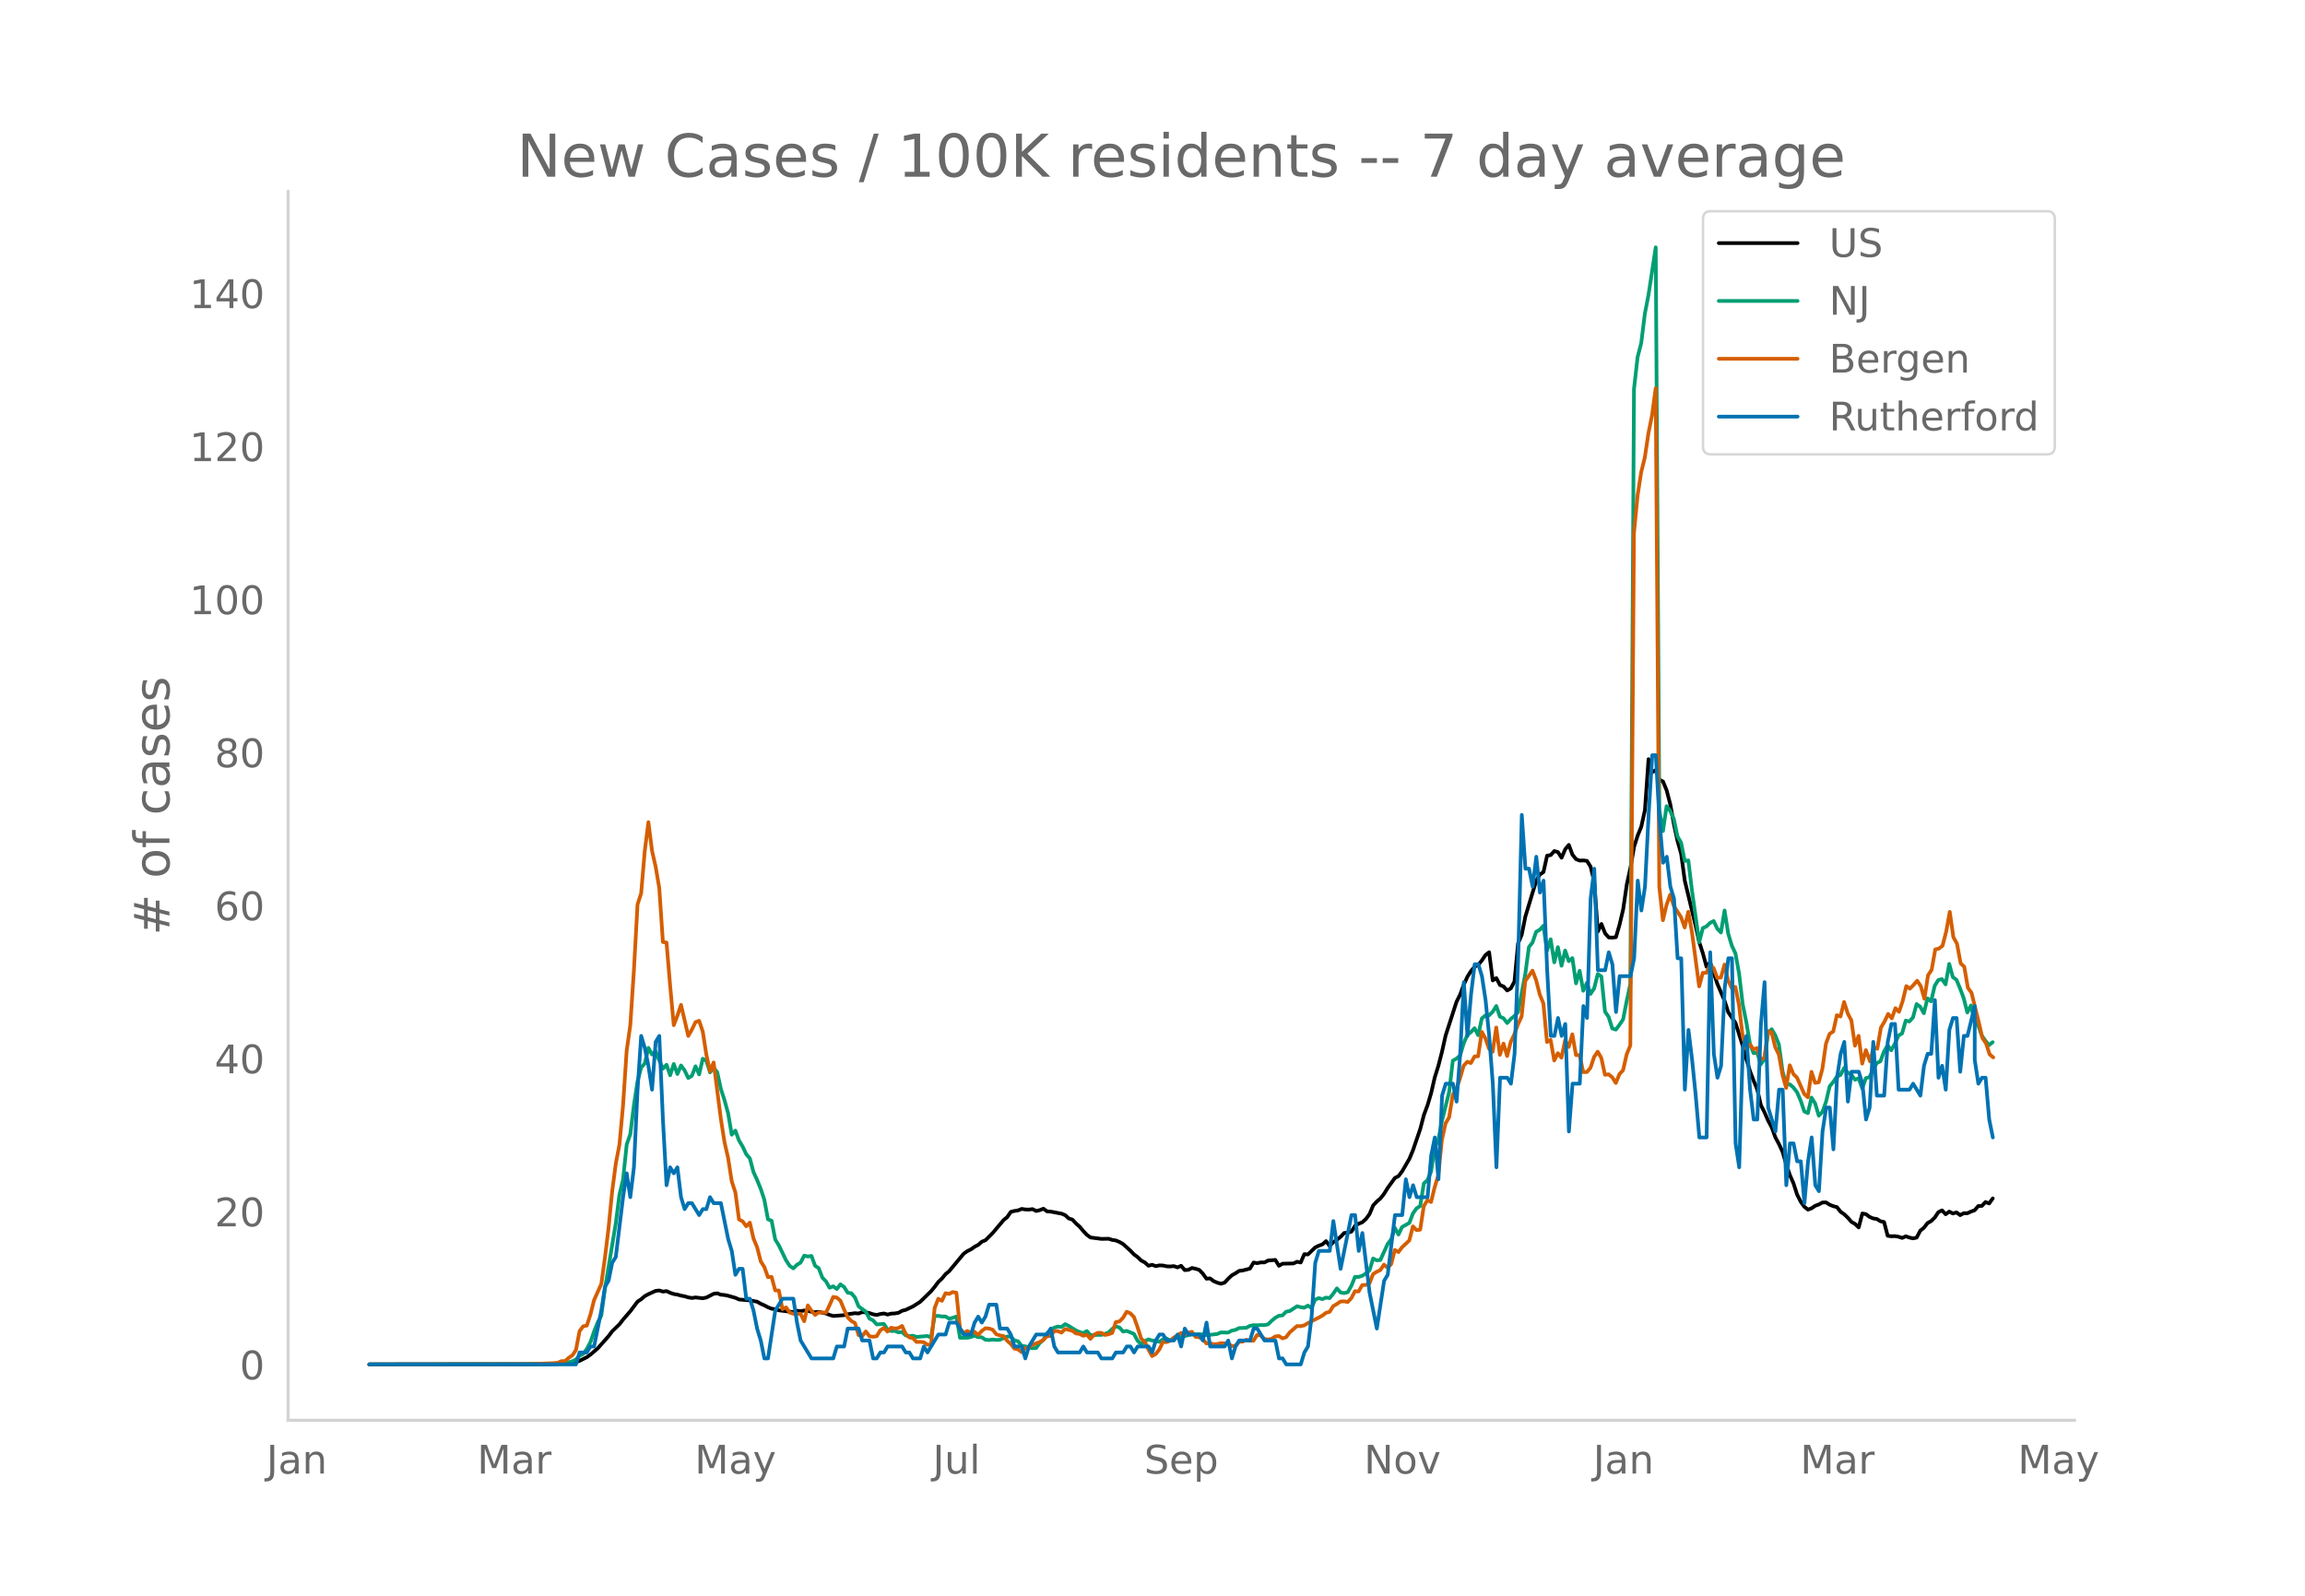 <svg height="864" viewBox="0 0 936 648" width="1248" xmlns="http://www.w3.org/2000/svg" xmlns:xlink="http://www.w3.org/1999/xlink"><defs><style>*{stroke-linecap:butt;stroke-linejoin:round}</style></defs><g id="figure_1"><path d="M0 648h936V0H0z" style="fill:#fff" id="patch_1"/><g id="axes_1"><path d="M117 576.72h725.4V77.76H117z" style="fill:none" id="patch_2"/><path clip-path="url(#p94841c9054)" d="m149.973 554.04 70.656-.087 7.36-.247 4.416-.327 1.472-.297 1.472-.493 2.944-1.474 1.472-1.061 2.944-2.51 4.416-4.985 1.472-1.968 2.944-2.841 1.471-1.904 2.944-3.383 2.944-3.925 1.472-.96 1.472-1.277 1.472-.789 2.944-1.335 1.472-.156 1.472.457 1.472-.207 1.472.696 1.472.493 1.472.242 1.472.417 1.472.266 1.472.45 1.472.244 1.472-.22 2.944.322 1.472-.293 2.944-1.52 1.472-.19 1.472.568 1.472.117 1.472.308 2.944.837 1.472.667 2.944.248 1.472.127 2.944.531 1.472.855 1.472.623 1.472.788 1.472.587 1.472.19 1.472.455 5.888.736 1.472-.57 1.472.18 1.472-.26 1.472.166 1.472.33 1.472.187 1.472-.137 2.944.65 1.472.585 1.472.436 4.416-.336 1.472-.378 2.944-.424 1.472.12 1.472-.562 1.472.12 1.472.272 1.472.5 1.472.268 1.472-.388 1.472-.214 1.472.435 1.472-.381 1.472-.07 1.472-.258 1.472-.822 1.472-.38 2.944-1.38 2.944-1.884 4.416-4.31 1.472-1.773 1.472-1.987 1.472-1.39 1.472-1.775 1.472-1.221 5.888-7.077 1.472-1.043 1.472-.71 1.472-1.059 1.472-.77 1.472-1.282 1.472-.586 2.944-2.946 4.416-5.249 1.472-1.202 1.472-2.136 1.472-.365 1.472-.234 1.472-.605 1.472.228 1.472.043 1.472-.188 1.472.768 1.472-.352 1.472-.585 1.472 1.09 1.472.095 4.416.836 1.472.6 1.472 1.345 1.472.463 1.472 1.582 1.472 1.294 1.472 1.766 1.472 1.547 1.472 1.072 4.416.57 2.944-.049 1.472.467 1.472.227 1.472.608 1.472.858 2.944 2.675 1.472 1.523 1.472 1.087 1.472 1.413 1.472.773 1.472 1.326 1.472-.39 1.472.548 1.472-.312 1.472.057 1.472.333 1.472.056 1.472-.148 1.472.53 1.472-.658 1.472 1.741 1.472-.106 1.472-.75 1.472.32 1.472.464 1.472 1.53 1.472 2.044 1.472-.12 1.472 1.127 1.472.613 1.472.426 1.472-.452 1.472-1.585 1.472-1.39 1.472-.803 1.472-.98 1.472-.179 2.944-.773 1.472-2.443 1.472.247 1.472-.31 1.472.015 1.472-.77 2.944-.247 1.472 2.38 1.472-.854 4.416-.097 1.472-.688 1.472.303 1.472-3.389 1.472.113 2.944-2.83 1.472-.727 1.472-.524 1.472-1.314 1.472 1.947 1.472-1.56 1.472-.925 1.472-1.213 1.472-1.555 1.472-.15 1.472-.42 1.472-2.356 1.472-.839 1.472-.593 1.472-1.322 1.472-2.006 1.472-3.492 1.472-1.6 1.472-1.244 1.472-1.865 1.472-2.387 2.944-4.07 1.472-.762 1.472-1.959 2.944-5.06 1.472-3.542 2.944-8.606 1.472-5.643 1.472-3.952 1.472-4.926 1.472-6.402 1.472-4.708 1.472-5.721 1.472-6.583 4.416-13.66 1.472-2.96 1.472-3.976 1.472-3.229 1.472-2.35 1.472-1.747 1.472-.764 1.472-1.782 1.472-2.2 1.472-1.134 1.472 11.445 1.472-.948 1.472 2.813 1.472.604 1.472 1.609 1.472-.86 1.472-2.778 1.472-15.535 1.472-3.45 1.472-7.374 4.416-14.58 1.472-2.506 1.472-1.009 1.472-6.651 1.472-.238 1.472-1.639 1.472.429 1.472 2.287 1.472-3.423 1.472-1.786 1.472 3.969 1.472 1.827 1.472.579 1.472-.066 1.472.177 1.472 2.333 1.472 6.07 1.472 20.321 1.472-3.102 1.472 3.767 1.472 1.697 1.472.077 1.472-.167 1.472-5.07 1.472-6.26 1.472-10.08 1.472-6.745 1.472-8.507 1.472-4.59 1.472-3.648 1.472-6.663 1.472-20.748 1.472 5.314 1.472-.858 1.472 3.914 1.472.719 1.472 3.605 1.472 5.639 1.472 8.08 1.472 6.823 1.472 5.242 1.472 10.875 4.416 18.318 1.472 6.65 1.472 4.56 1.472 5.417 1.472-1.773 2.944 8.764 2.944 6.894 1.472 4.604 2.944 4.31 2.943 9.373 1.472 5.331 1.472 4.883 1.472 3.906 1.472 3.541 1.472 6.363 1.472 2.9 1.472 3.399 1.472 2.728 1.472 4.06 1.472 2.735 1.472 3.175 1.472 5.064 1.472 4.34 1.472 3.345 1.472 4.57 1.472 2.91 1.472 2.035 1.472 1.17 1.472-.554 1.472-1 1.472-.535 1.472-.802 1.472-.033 1.472.953 1.472.578 1.472.377 1.472 1.894 1.472 1.003 1.472 1.412 1.472 1.695 1.472.824 1.472 1.432 1.472-5.659 1.472.26 1.472 1.112 1.472.631 1.472.211 1.472.93 1.472.312 1.472 5.596 1.472.192 1.472-.06 1.472.248 1.472.485 1.472-.664 1.472.513 1.472.336 1.472-.319 1.472-2.826 1.472-1.167 1.472-1.915 1.472-.81 1.472-1.443 1.472-2.182 1.472-.712 1.472 1.565 1.472-1.065 1.472.758 1.472-.434 1.472 1.111 1.472-.788 1.472.004 1.472-.667 1.472-.535 1.472-1.706 1.472-.07 1.472-1.565 1.472.585 1.472-2.067h0" style="fill:none;stroke:#000;stroke-linecap:round;stroke-width:1.5" id="line2d_1"/><path clip-path="url(#p94841c9054)" d="m149.973 554.04 73.6-.11 2.944-.12 2.944-.23 2.944-.804 1.472-.755 1.472-1.51 1.472-.699 1.472-2.074 1.472-2.773 1.472-4.258 1.472-3.694 1.472-2.838 1.472-10.825 4.416-26.642 1.472-11.594 1.471-6.142 1.472-14.153 1.472-4.303 1.472-11.774 1.472-9.645 1.472-5.592 1.472-1.674 1.472-6.327 1.472 2.688 1.472-1.274 1.472 3.718 1.472 3.329 1.472-1.59 1.472 4.253 1.472-4.567 1.472 4.072 1.472-3.483 1.472 2.054 1.472 3.049 1.472-.91 1.472-3.853 1.472 3.293 1.472-6.356 1.472.814 1.472 4.713 1.472-1.87 1.472 1.83 1.472 6.771 1.472 4.563 1.472 5.348 1.472 8.675 1.472-1.654 1.472 3.998 1.472 2.439 1.472 3.123 1.472 1.72 1.472 5.552 1.472 3.213 1.472 3.593 1.472 4.478 1.472 7.896 1.472.56 1.472 7.626 1.472 2.399 2.944 6.092 1.472 2.234 1.472 1.01 1.472-1.46 1.472-.88 1.472-2.843 1.472.355 1.472-.23 1.472 3.993 1.472.974 1.472 3.833 1.472 1.51 1.472 2.608 1.472-.57 1.472 1.09 1.472-1.894 1.472 1.065 1.472 2.323 1.472.225 1.472 1.704 1.472 3.624 2.944 2.149 1.472 2.828 1.472.7 1.472 1.64 2.944-.176 1.472 2.289 1.472.58 1.472-.025 1.472.554 1.472-.12 1.472 1.365 1.472.33 1.472-.205 1.472.515 4.416-.395 1.472.594 1.472-8.765 1.472.005 1.472.245 1.472-.005 1.472.914 1.472-.38 1.472-.514 1.472 8.635h2.944l1.472-.3 1.472-.594 1.472.64 1.472.044 1.472.995 1.472.14 1.472-.2 1.472.15 1.472-.075 2.944-1.32 1.472.04 1.472 1.54 1.472.34 1.472 1.849 1.472.22 1.472.5 1.472.274 1.472-.095 1.472-2.039 1.472-1.25 1.472-2.678 1.472-1.344 1.472-.95 1.472-.454 1.472.19 1.472-1.16 1.472.72 2.944 1.844 1.472.635 1.472.454 1.472-.85 1.472 1.65 1.472.005 1.472-.115 1.472.03 1.472-.44 1.472-.57 1.472-1.409 1.472-1.05 1.472.45 1.472 1.655 1.472-.27 2.944 1.214 1.472 2.779 1.472 1.4 1.472-1.255 1.472-.675 1.472.435 1.472.145 1.472.415 1.472-1.035 1.472-.34 1.472.9 2.944-1.335 1.472-.14 4.416-1.169 1.472.12 1.472-.1 1.472.085 1.472.265 1.472-.105 2.944-.355 1.472-.62 2.944.06 1.472-.794 1.472-.305 1.472-.725 2.944-.125 1.472-.78 1.472-.29 1.472.05 1.472-.09 1.472.026 1.472-.305 1.472-1.444 1.472-1.225 1.472-.834 1.472-.15 1.472-1.5 1.472-.25 2.944-1.943 1.472.36 1.472.24 1.472-.865 1.472.994 1.472-3.418 1.472-.625 1.472.415 1.472-.625 1.472.21 1.472-1.794 1.472-2.149 1.472 1.634 1.472.275 1.472-.35 1.472-2.618 1.472-3.613h1.472l1.472-.455 1.472-.955 1.472-1.174 1.472-4.873 1.472.73 1.472-.12 2.944-6.492 1.472-1.939 1.472-4.652 1.472 2.728 1.472-3.068 2.944-1.645 1.472-3.863 1.472-2.059 1.472-.924 1.472-9.19 1.472-1.35 1.472-3.448 1.472-9.76 1.472-3.109 1.472-7.646 2.944-11.93 1.472-12.618 1.472-.804 1.472-1.245 1.472-4.942 1.472-3.449 1.472-1.144 1.472-1.58 1.472 2.85 1.472-6.807 1.472-1.245 1.472-.025 1.472-1.454 1.472-2.344 1.472 4.333 1.472.645 1.472 1.954 1.472-1.654 1.472-1.22 1.472-1.599 2.944-15.442 1.472-10.95 1.472-1.864 1.472-4.348 1.472-.8 1.472-1.634 1.472 10.06 1.472-4.577 1.472 9.375 1.472-6.172 1.472 7.546 1.472-6.187 1.472 4.323 1.472-1.23 1.472 10.24 1.472-5.102 1.472 8.131 1.472-3.183 1.472 4.458 1.472-2.244 1.472-5.817 1.472.96 1.472 14.267 1.472 2.134 1.472 4.728 1.472.454 1.472-1.959 1.472-2.204 1.472-7.556 1.472-6.746 1.472-241.62 1.472-13.03 1.472-5.666 1.472-11.91 1.472-7.596 2.944-19.37 1.472 228.662 1.472 8.385 1.472-10.125 1.472 1.934 1.472 3.279 1.472 7.056 1.472 2.55 1.472 7.415 1.472-.204 1.472 12.188 2.944 21.035 1.472-5.742 1.472-.68 1.472-1.45 1.472-.744 1.472 3.144 1.472 1.509 1.472-8.926 1.472 9.366 1.472 4.917 1.472 3.139 1.471 8.126 1.472 12.489 1.472 7.28 1.472 8.787 1.472 3.818 1.472-.22 1.472 4.767 1.472-2.134 1.472-10.29 1.472-1.833 1.472 2.478 1.472 3.763 1.472 10.815 1.472 5.577 1.472-.28 1.472 1.305 1.472 1.899 1.472 3.428 1.472 4.393 1.472.685 1.472-6.292 1.472 2.374 1.472 4.952 1.472-1.494 1.472-4.113 1.472-6.282 1.472-1.794 1.472-2.189 1.472-.655 1.472-2.863 1.472 1.909 1.472.854 1.472 2.064 1.472-.65 1.472 4.174 1.472-4.183 1.472-.42 1.472-3.104 1.472-2.588 1.472-.725 1.472-3.948 1.472-2.574 1.472 2.044 1.472-2.683 1.472-3.289 1.472-.88 1.472-5.207 1.472.36 1.472-1.644 1.472-5.427 1.472 1.079 1.472 2.639 1.472-6.032 1.472 1.214 1.472-6.332 1.472-2.349 1.472-.35 1.472 2.14 1.472-8.316 1.472 5.347 1.472 1.104 1.472 3.519 1.472 3.948 1.472 5.802 1.472-2.864 1.472 6.377 1.472 1.68 1.472 4.227 1.472 2.07 1.472 1.773 1.472-1.21h0" style="fill:none;stroke:#009e73;stroke-linecap:round;stroke-width:1.5" id="line2d_2"/><path clip-path="url(#p94841c9054)" d="m149.973 554.04 64.768-.095 10.304-.429 1.472-.143 1.472-.666h1.472l1.472-1.334 1.472-1 1.472-2.142 1.472-7.714 1.472-1.952 1.472-.286 1.472-4.476 1.472-5.857 2.944-6.57 1.472-10.62 1.472-12.094 1.472-14.904 1.472-11.237 1.472-7.666 1.471-15.952 1.472-22.237 1.472-10.38 1.472-22.284 1.472-26.713 1.472-4.571 1.472-17.237 1.472-11.619 1.472 11.619 1.472 6.476 1.472 8.666 1.472 21.903 1.472.238 1.472 17.475 1.472 16.047 1.472-3.857 1.472-4.38 2.944 12.618 1.472-2.571 1.472-3.048 1.472-.524 1.472 4.381 1.472 9.428 1.472 6.666 1.472-3.57 2.944 22.95 1.472 9.428 1.472 6.428 1.472 9.476 1.472 4.476 1.472 11 1.472.761 1.472 2 1.472-1.476 1.472 6.428 1.472 3.571 1.472 5.714 1.472 2.333 1.472 4.095 1.472-.095 1.472 5.476 1.472.048 1.472 7.57 1.472-.714 1.472 2.096 1.472.476 2.944.047 1.472 3 1.472-6.428 1.472 2.143 1.472 1.714 1.472-1 2.944.095 1.472-3.047 1.472-3.333 1.472.238 1.472 1.285 1.472 3.572 1.472 3.19 1.472 1.476 1.472.81 1.472 4.904 1.472.476 1.472-1.952 1.472 1.952 1.472.19 1.472-.19 1.472-2.428 1.472-.953 1.472 1.476 1.472-1.57 1.472.332 1.472-.19 1.472-.857 1.472 3.19 1.472 1.476 1.472.286 1.472 1.571 1.472-.047 1.472.143 1.472 1 1.472-.048 1.472-14.856 1.472-3.762 1.472.857 1.472-3.095 1.472.286 1.472-.762 1.472.285 1.472 14.571 1.472 1.857 1.472-.905 1.472.762 1.472-.428 1.472 1.285 1.472-1.619 1.472-1.095 1.472.095 1.472.477 1.472 1.857 1.472.476 1.472.238 1.472 1.905 1.472 1.285 1.472 1.905 1.472.333 1.472 1.095 1.472-1.619 1.472-.095 1.472-1.238 2.944-1.143 1.472-.81 1.472-1.57h1.472l1.472-2.048h1.472l1.472.619 1.472-1.476 2.944.714 1.472 1.095 1.472.19 1.472.763 1.472-.429 1.472 1.667 1.472-1.667 1.472-.762h1.472l1.472.857 1.472-.285 1.472-.524 1.472-4.428 1.472-.239 1.472-1.523 1.472-2.429 1.472.62 1.472 1.523 1.472 4.143 1.472 4.618 1.472 1.334 1.472 3.095 1.472 2.666 1.472-.81 1.472-1.856 1.472-3.048 1.472.048 1.472-.571 1.472-1.286 1.472-.81 1.472-1.047 1.472.619 1.472-.714 1.472-.381 1.472 2.047 1.472.19 1.472.715 1.472 1.762 1.472-.143 1.472.524 1.472-.143 1.472-.334 1.472.096 1.472-.048 1.472 1.143 1.472-.095 1.472-1.667 1.472-.048 1.472-.761 1.472.38h1.472l1.472-2.38 1.472.285 1.472 1.381 1.472.238 1.472-.285 1.472-.953 1.472-.19 1.472.952 1.472-.476 1.472-1.952 2.944-2.572 1.472.048 1.472-.333 1.472-.905 4.416-2.238 1.472-.81 1.472-1.142 1.472-.381 1.472-2.333 1.472-.857 1.472-1 1.472-.096 1.472.286 1.472-1.571 1.472-2.81 1.472.096 1.472-2.572 1.472-.095 1.472-.619 1.472-3.762 1.472-.952 1.472-.666 1.472-2.238 1.472 1.285 1.472-1.476 1.472-5.761 1.472.857 1.472-1.953 2.944-2.761 1.472-5.714 1.472 1.523 1.472-.19 1.472-9.571 1.472-2.38 1.472.713 1.472-6 1.472-4.856 1.472-14.428 1.472-6.618 1.472-2.524 1.472-9.142 1.472-2.381 1.472-4.286 1.472-5.095 1.472-1.619 1.472.524 1.472-2.666 1.472-.096 1.472-9.904 1.472 2.62 1.472 4.237 1.472 1.238 1.472-9.857 1.472 11.095 1.472-4.571 1.472 5.047 1.472-5.714 1.472-3.142 1.472-4 1.472-3.19 1.472-14.38 2.944-4.238 1.472 3.856 1.472 5.81 1.472 3.619 1.472 15.665 1.472-.81 1.472 8.334 1.472-2.953 1.472 1.81 1.472-7.047 1.472 2.714 1.472-5.143 1.472 8.428h1.472l1.472 6.905h1.472l1.472-1.715 1.472-4.428 1.472-2.143 1.472 2.572 1.472 6.809 1.472-.19 1.472 1.19 1.472 2.333 1.472-3.619 1.472-1.571 1.472-6.476 1.472-3.571 1.472-207.988 1.472-15.285 1.472-9.523 1.472-5.952 1.472-9.857 1.472-7.333 1.472-10.951 1.472 202.56 1.472 13.475 1.472-6.238 1.472-4.143 1.472 4.571 2.944 4.572 1.472 4.19 1.472-6.38 1.472 8.19 2.944 22.093 1.472-5.476 1.472-.047 1.472-3.095 1.472 1.238 1.472 3.952 1.472-.143 1.472-5.285 1.472 6.523 1.472 3.047 1.472-.476 1.471 7.38 1.472 12.762 1.472 4.952 1.472-1.762 1.472 2 1.472-.524 1.472 4.667 1.472-.667 1.472-10.952 1.472.62 1.472 5.999 1.472 3 1.472 8.237 1.472 5.286 1.472-9.19 1.472 3.571 1.472 1.429 2.944 6.666 1.472 1.333 1.472-10.333 1.472 4.476 1.472-.238 1.472-5.428 1.472-10.285 1.472-3.952 1.472-.953 1.472-6.618 1.472.524 1.472-5.905 1.472 4.667 1.472 2.809 1.472 10.285 1.472-4 1.472 11.285 1.472-5.476L759.38 431l1.472-5.762 1.472.619 1.472-8.57 1.472-2.477 1.472-3.095 1.472 1.81 1.472-4.143 1.472 1.476 1.472-4.333 1.472-6.095 1.472 1.047 1.472-1.523 1.472-1.714 1.472 2.19 1.472 5.142 1.472-9.523 1.472-2.238 1.472-8.285 1.472-.333 1.472-1.143 1.472-5.666 1.472-8.095 1.472 10.285 1.472 2.666 1.472 7.952 1.472 1.381 1.472 8.524 1.472 2.047 2.944 11.904 1.472 6.428 1.472 2.19 1.472 4.477 1.472 1.238h0" style="fill:none;stroke:#d55e00;stroke-linecap:round;stroke-width:1.5" id="line2d_3"/><path clip-path="url(#p94841c9054)" d="M149.973 554.04h83.904l1.472-4.85h2.944l1.472-2.426h1.472l2.944-14.55 1.472-9.701 1.472-2.425 1.472-7.276 1.472-2.425 2.944-24.252 1.471-9.7 1.472 9.7 1.472-12.126 1.472-31.527 1.472-21.827 1.472 4.85 1.472 7.276 1.472 9.7 1.472-19.4 1.472-2.426 1.472 33.953 1.472 26.677 1.472-7.276 1.472 2.425 1.472-2.425 1.472 12.126 1.472 4.85 1.472-2.425h1.472l2.944 4.85 1.472-2.425h1.472l1.472-4.85 1.472 2.425h2.944l2.944 14.551 1.472 4.85 1.472 9.701 1.472-2.425h1.472l1.472 12.126h1.472l1.472 4.85 1.472 7.276 1.472 4.85 1.472 7.276h1.472l2.944-19.402 2.944-4.85h4.416l1.472 9.7 1.472 7.276 4.416 7.276h8.832l1.472-4.85h2.944l1.472-7.276h4.416l1.472 4.85h2.944l1.472 7.276h1.472l1.472-2.425h1.472l1.472-2.426h5.888l1.472 2.426h1.472l1.472 2.425h2.944l1.472-4.85 1.472 2.425 4.416-7.276h2.944l1.472-4.85h2.944l2.944 4.85h2.944l1.472-4.85 1.472-2.425 1.472 2.425 1.472-2.425 1.472-4.85h2.944l1.472 9.7h2.944l1.472 2.425 1.472 4.85h2.944l1.472 4.85 1.472-4.85 2.944-4.85h4.416l1.472-2.425 1.472 7.275 1.472 2.426h8.832l1.472-2.426 1.472 2.426h4.416l1.472 2.425h4.416l1.472-2.425h2.944l1.472-2.426h1.472l1.472 2.426 1.472-2.426h4.416l1.472 2.426 1.472-4.85 1.472-2.426h1.472l1.472 2.425h2.944l1.472-2.425 1.472 4.85 1.472-7.275 1.472 2.425h4.416l1.472 2.425 1.472-7.275 1.472 9.7h5.888l1.472-2.425 1.472 7.276 1.472-4.85 1.472-2.426h4.416l1.472-4.85h1.472l2.944 4.85h4.416l1.472 7.276h1.472l1.472 2.425h5.888l1.472-4.85 1.472-2.426 1.472-12.125 1.472-21.827 1.472-4.85h4.416l1.472-12.126 2.944 19.401 4.416-21.826h1.472l1.472 14.55 1.472-7.275 2.944 24.252 2.944 14.55 2.944-19.4 1.472-2.426 2.944-24.251h2.944l1.472-14.551 1.472 7.275 1.472-4.85 1.472 4.85h4.416l1.472-16.976 1.472-7.276 1.472 16.977 1.472-33.953 1.472-4.85h2.944l1.472 7.275 1.472-19.401 1.472-29.102 1.472 21.826 1.472-16.976 1.472-12.126h1.472l1.472 4.85 1.472 9.701 1.472 14.551 1.472 19.402 1.472 33.952 1.472-36.377h2.944l1.472 2.425 1.472-12.126 1.472-38.803 1.472-58.204 1.472 21.826h1.472l1.472 7.276 1.472-12.126 1.472 14.551 1.472-4.85 1.472 36.377 1.472 26.677h1.472l1.472-7.275 1.472 7.275 1.472-4.85 1.472 43.653 1.472-19.401h2.944l1.472-31.528 1.472 4.85 1.472-48.503 1.472-12.126 1.472 41.228h2.944l1.472-7.275 1.472 4.85 1.472 19.402 1.472-14.551h4.416l1.472-7.276 1.472-31.527 1.472 12.126 1.472-9.701 1.472-29.102 1.472-24.252h1.472l1.472 26.677 1.472 16.976 1.472-2.425 1.472 12.126 1.472 4.85 1.472 24.252h1.472l1.472 53.354 1.472-24.252 1.472 12.126 1.472 14.551 1.472 16.976h2.944l1.472-75.18 1.472 41.228 1.472 9.7 1.472-4.85 1.472-31.527 1.472-12.126h1.472l1.472 75.18 1.471 9.701 1.472-48.503 1.472-4.85 1.472 21.826 1.472 12.126h1.472l1.472-38.803 1.472-16.976 1.472 50.928 2.944 9.701 1.472-16.976h1.472l1.472 38.803 1.472-16.976h1.472l1.472 7.275h1.472l1.472 16.976 1.472-16.976 1.472-9.7 1.472 19.4 1.472 2.426 1.472-24.252 1.472-9.7h1.472l1.472 16.976 1.472-29.102 1.472-9.701 1.472-4.85 1.472 24.251 1.472-12.126h2.944l1.472 4.85 1.472 14.552 1.472-4.85 1.472-26.677 1.472 21.826h2.944l1.472-21.826 1.472-7.276h1.472l1.472 26.677h4.416l1.472-2.425 2.944 4.85 1.472-12.126 1.472-4.85h1.472l1.472-21.827 1.472 31.528 1.472-4.85 1.472 9.7 1.472-24.252 1.472-4.85h1.472l1.472 21.826 1.472-14.55h1.472l2.944-12.127v21.827l1.472 9.7 1.472-2.424h1.472l1.472 16.976 1.472 7.275h0" style="fill:none;stroke:#0072b2;stroke-linecap:round;stroke-width:1.5" id="line2d_4"/><path d="M117 576.72V77.76" style="fill:none;stroke:#d3d3d3;stroke-linecap:square;stroke-linejoin:miter;stroke-width:1.25" id="patch_3"/><path d="M117 576.72h725.4" style="fill:none;stroke:#d3d3d3;stroke-linecap:square;stroke-linejoin:miter;stroke-width:1.25" id="patch_4"/><g id="matplotlib.axis_1"><g id="xtick_1"><g style="fill:#696969" transform="matrix(.16 0 0 -.16 108.2 598.378)" id="text_1"><defs><path d="M9.813 72.906h9.859V5.078q0-13.187-5-19.14-5-5.954-16.094-5.954h-3.75v8.297h3.078q6.531 0 9.219 3.672Q9.813-4.39 9.813 5.078z" id="DejaVuSans-74"/><path d="M34.281 27.484q-10.89 0-15.093-2.484-4.204-2.484-4.204-8.5 0-4.781 3.157-7.594 3.156-2.797 8.562-2.797 7.485 0 12 5.297 4.516 5.297 4.516 14.078v2zm17.922 3.72V0H43.22v8.297Q40.14 3.328 35.547.953q-4.594-2.375-11.234-2.375-8.391 0-13.36 4.719Q6 8.016 6 15.922q0 9.219 6.172 13.906 6.187 4.688 18.437 4.688h12.61v.89q0 6.203-4.078 9.594-4.078 3.39-11.453 3.39-4.688 0-9.141-1.124-4.438-1.125-8.531-3.375v8.312q4.921 1.906 9.562 2.844 4.64.953 9.031.953 11.875 0 17.735-6.156 5.86-6.14 5.86-18.64z" id="DejaVuSans-97"/><path d="M54.89 33.016V0h-8.984v32.719q0 7.765-3.031 11.61-3.031 3.858-9.078 3.858-7.281 0-11.484-4.64-4.204-4.625-4.204-12.64V0H9.08v54.688h9.03v-8.5q3.235 4.937 7.594 7.374Q30.078 56 35.797 56q9.422 0 14.25-5.828 4.844-5.828 4.844-17.156z" id="DejaVuSans-110"/></defs><use xlink:href="#DejaVuSans-74"/><use x="29.492" xlink:href="#DejaVuSans-97"/><use x="90.771" xlink:href="#DejaVuSans-110"/></g></g><g id="xtick_2"><g style="fill:#696969" transform="matrix(.16 0 0 -.16 193.759 598.378)" id="text_2"><defs><path d="M9.813 72.906h14.703l18.593-49.61 18.703 49.61h14.704V0H66.89v64.016l-18.797-50h-9.907l-18.796 50V0H9.813z" id="DejaVuSans-77"/><path d="M41.11 46.297q-1.516.875-3.297 1.281Q36.03 48 33.89 48q-7.625 0-11.703-4.953-4.079-4.953-4.079-14.234V0H9.08v54.688h9.03v-8.5q2.844 4.984 7.375 7.39Q30.031 56 36.531 56q.922 0 2.047-.125 1.125-.11 2.484-.36z" id="DejaVuSans-114"/></defs><use xlink:href="#DejaVuSans-77"/><use x="86.279" xlink:href="#DejaVuSans-97"/><use x="147.559" xlink:href="#DejaVuSans-114"/></g></g><g id="xtick_3"><g style="fill:#696969" transform="matrix(.16 0 0 -.16 282.104 598.378)" id="text_3"><defs><path d="M32.172-5.078q-3.797-9.766-7.422-12.735-3.61-2.984-9.656-2.984H7.906v7.516h5.282q3.703 0 5.75 1.765Q21-9.766 23.483-3.219l1.61 4.094-22.11 53.813H12.5l17.094-42.766 17.093 42.766h9.516z" id="DejaVuSans-121"/></defs><use xlink:href="#DejaVuSans-77"/><use x="86.279" xlink:href="#DejaVuSans-97"/><use x="147.559" xlink:href="#DejaVuSans-121"/></g></g><g id="xtick_4"><g style="fill:#696969" transform="matrix(.16 0 0 -.16 378.784 598.378)" id="text_4"><defs><path d="M8.5 21.578v33.11h8.984V21.922q0-7.766 3.016-11.656 3.031-3.875 9.094-3.875 7.265 0 11.484 4.64 4.234 4.64 4.234 12.656v31h8.985V0h-8.984v8.406Q42.047 3.422 37.718 1q-4.313-2.422-10.032-2.422-9.421 0-14.312 5.86Q8.5 10.296 8.5 21.578zM31.11 56z" id="DejaVuSans-117"/><path d="M9.422 75.984h8.984V0H9.422z" id="DejaVuSans-108"/></defs><use xlink:href="#DejaVuSans-74"/><use x="29.492" xlink:href="#DejaVuSans-117"/><use x="92.871" xlink:href="#DejaVuSans-108"/></g></g><g id="xtick_5"><g style="fill:#696969" transform="matrix(.16 0 0 -.16 464.62 598.378)" id="text_5"><defs><path d="M53.516 70.516V60.89q-5.61 2.687-10.594 4-4.984 1.328-9.625 1.328-8.047 0-12.422-3.125t-4.375-8.89q0-4.845 2.906-7.313 2.907-2.453 11.016-3.97l5.953-1.218q11.031-2.11 16.281-7.406 5.25-5.297 5.25-14.172 0-10.61-7.11-16.078-7.093-5.469-20.812-5.469-5.172 0-11.015 1.172Q13.14.922 6.89 3.219v10.156q6-3.36 11.765-5.078 5.766-1.703 11.328-1.703 8.438 0 13.032 3.312 4.593 3.328 4.593 9.485 0 5.359-3.297 8.39-3.296 3.032-10.812 4.547L27.484 33.5q-11.03 2.188-15.968 6.875-4.922 4.688-4.922 13.047 0 9.672 6.812 15.234 6.813 5.563 18.766 5.563 5.14 0 10.453-.938 5.328-.922 10.89-2.765z" id="DejaVuSans-83"/><path d="M56.203 29.594v-4.39H14.891q.593-9.282 5.593-14.142 5-4.859 13.938-4.859 5.172 0 10.031 1.266 4.86 1.265 9.656 3.812v-8.5Q49.266.734 44.187-.344 39.11-1.422 33.892-1.422q-13.094 0-20.735 7.61-7.64 7.625-7.64 20.625 0 13.421 7.25 21.296Q20.016 56 32.328 56q11.031 0 17.453-7.11 6.422-7.093 6.422-19.296zm-8.984 2.64q-.094 7.36-4.125 11.75-4.032 4.407-10.672 4.407-7.516 0-12.031-4.25-4.516-4.25-5.203-11.97z" id="DejaVuSans-101"/><path d="M18.11 8.203v-29H9.077v75.484h9.031v-8.296q2.844 4.875 7.157 7.234Q29.594 56 35.594 56q9.968 0 16.187-7.906 6.235-7.907 6.235-20.797T51.78 6.484q-6.218-7.906-16.187-7.906-6 0-10.328 2.375-4.313 2.375-7.157 7.25zm30.578 19.094q0 9.906-4.079 15.547-4.078 5.64-11.203 5.64-7.14 0-11.218-5.64-4.079-5.64-4.079-15.547 0-9.906 4.078-15.547 4.079-5.64 11.22-5.64 7.124 0 11.202 5.64t4.078 15.547z" id="DejaVuSans-112"/></defs><use xlink:href="#DejaVuSans-83"/><use x="63.477" xlink:href="#DejaVuSans-101"/><use x="125" xlink:href="#DejaVuSans-112"/></g></g><g id="xtick_6"><g style="fill:#696969" transform="matrix(.16 0 0 -.16 553.877 598.378)" id="text_6"><defs><path d="M9.813 72.906h13.28l32.329-60.984v60.984h9.562V0h-13.28L19.39 60.984V0H9.813z" id="DejaVuSans-78"/><path d="M30.61 48.39q-7.22 0-11.422-5.64-4.204-5.64-4.204-15.453 0-9.813 4.172-15.453 4.188-5.64 11.453-5.64 7.188 0 11.375 5.655 4.203 5.672 4.203 15.438 0 9.719-4.203 15.406-4.187 5.688-11.375 5.688zm0 7.61q11.718 0 18.406-7.625 6.703-7.61 6.703-21.078 0-13.422-6.703-21.078-6.688-7.64-18.407-7.64-11.765 0-18.437 7.64-6.656 7.656-6.656 21.078 0 13.469 6.656 21.078Q18.844 56 30.609 56z" id="DejaVuSans-111"/><path d="M2.984 54.688H12.5L29.594 8.797l17.093 45.89h9.516L35.687 0H23.485z" id="DejaVuSans-118"/></defs><use xlink:href="#DejaVuSans-78"/><use x="74.805" xlink:href="#DejaVuSans-111"/><use x="135.986" xlink:href="#DejaVuSans-118"/></g></g><g id="xtick_7"><g style="fill:#696969" transform="matrix(.16 0 0 -.16 646.951 598.378)" id="text_7"><use xlink:href="#DejaVuSans-74"/><use x="29.492" xlink:href="#DejaVuSans-97"/><use x="90.771" xlink:href="#DejaVuSans-110"/></g></g><g id="xtick_8"><g style="fill:#696969" transform="matrix(.16 0 0 -.16 731.038 598.378)" id="text_8"><use xlink:href="#DejaVuSans-77"/><use x="86.279" xlink:href="#DejaVuSans-97"/><use x="147.559" xlink:href="#DejaVuSans-114"/></g></g><g id="xtick_9"><g style="fill:#696969" transform="matrix(.16 0 0 -.16 819.383 598.378)" id="text_9"><use xlink:href="#DejaVuSans-77"/><use x="86.279" xlink:href="#DejaVuSans-97"/><use x="147.559" xlink:href="#DejaVuSans-121"/></g></g></g><g id="matplotlib.axis_2"><g id="ytick_1"><g style="fill:#696969" transform="matrix(.16 0 0 -.16 97.32 560.119)" id="text_10"><defs><path d="M31.781 66.406q-7.61 0-11.453-7.5Q16.5 51.422 16.5 36.375q0-14.984 3.828-22.484 3.844-7.5 11.453-7.5 7.672 0 11.5 7.5 3.844 7.5 3.844 22.484 0 15.047-3.844 22.531-3.828 7.5-11.5 7.5zm0 7.813q12.266 0 18.735-9.703 6.468-9.688 6.468-28.141 0-18.406-6.468-28.11-6.47-9.687-18.735-9.687-12.25 0-18.718 9.688-6.47 9.703-6.47 28.109 0 18.453 6.47 28.14Q19.53 74.22 31.78 74.22z" id="DejaVuSans-48"/></defs><use xlink:href="#DejaVuSans-48"/></g></g><g id="ytick_2"><g style="fill:#696969" transform="matrix(.16 0 0 -.16 87.14 497.976)" id="text_11"><defs><path d="M19.188 8.297h34.421V0H7.33v8.297q5.609 5.812 15.296 15.594 9.703 9.797 12.188 12.64 4.734 5.313 6.609 9 1.89 3.688 1.89 7.25 0 5.813-4.078 9.469-4.078 3.672-10.625 3.672-4.64 0-9.797-1.61-5.14-1.609-11-4.89v9.969Q13.767 71.78 18.938 73q5.188 1.219 9.485 1.219 11.328 0 18.062-5.672 6.735-5.656 6.735-15.125 0-4.5-1.688-8.531-1.672-4.016-6.125-9.485-1.218-1.422-7.765-8.187-6.532-6.766-18.453-18.922z" id="DejaVuSans-50"/></defs><use xlink:href="#DejaVuSans-50"/><use x="63.623" xlink:href="#DejaVuSans-48"/></g></g><g id="ytick_3"><g style="fill:#696969" transform="matrix(.16 0 0 -.16 87.14 435.832)" id="text_12"><defs><path d="M37.797 64.313 12.89 25.39h24.906zm-2.594 8.593H47.61V25.391h10.407v-8.203H47.609V0h-9.812v17.188H4.89v9.515z" id="DejaVuSans-52"/></defs><use xlink:href="#DejaVuSans-52"/><use x="63.623" xlink:href="#DejaVuSans-48"/></g></g><g id="ytick_4"><g style="fill:#696969" transform="matrix(.16 0 0 -.16 87.14 373.69)" id="text_13"><defs><path d="M33.016 40.375q-6.641 0-10.532-4.547-3.875-4.531-3.875-12.437 0-7.86 3.875-12.438 3.891-4.562 10.532-4.562 6.64 0 10.515 4.562 3.875 4.578 3.875 12.438 0 7.906-3.875 12.437-3.875 4.547-10.515 4.547zm19.578 30.922v-8.984q-3.719 1.75-7.5 2.671-3.782.938-7.5.938-9.766 0-14.922-6.594-5.14-6.594-5.875-19.922 2.875 4.25 7.219 6.516 4.359 2.266 9.578 2.266 10.984 0 17.36-6.672 6.374-6.657 6.374-18.125 0-11.235-6.64-18.032-6.641-6.78-17.672-6.78-12.657 0-19.344 9.687-6.688 9.703-6.688 28.109 0 17.281 8.204 27.563 8.203 10.28 22.015 10.28 3.719 0 7.5-.734t7.89-2.187z" id="DejaVuSans-54"/></defs><use xlink:href="#DejaVuSans-54"/><use x="63.623" xlink:href="#DejaVuSans-48"/></g></g><g id="ytick_5"><g style="fill:#696969" transform="matrix(.16 0 0 -.16 87.14 311.546)" id="text_14"><defs><path d="M31.781 34.625q-7.031 0-11.062-3.766-4.016-3.765-4.016-10.343 0-6.594 4.016-10.36Q24.75 6.391 31.78 6.391q7.032 0 11.078 3.78 4.063 3.798 4.063 10.345 0 6.578-4.031 10.343-4.016 3.766-11.11 3.766zm-9.86 4.188q-6.343 1.562-9.89 5.906Q8.5 49.079 8.5 55.329q0 8.733 6.219 13.812 6.234 5.078 17.062 5.078 10.89 0 17.094-5.078 6.203-5.079 6.203-13.813 0-6.25-3.547-10.61-3.531-4.343-9.828-5.906 7.125-1.656 11.094-6.5 3.984-4.828 3.984-11.796 0-10.61-6.468-16.282-6.47-5.656-18.532-5.656-12.047 0-18.531 5.656-6.469 5.672-6.469 16.282 0 6.968 4 11.797 4.016 4.843 11.14 6.5zM18.314 54.39q0-5.657 3.53-8.828 3.548-3.172 9.938-3.172 6.36 0 9.938 3.172 3.593 3.171 3.593 8.828 0 5.672-3.593 8.843-3.578 3.172-9.938 3.172-6.39 0-9.937-3.172-3.532-3.172-3.532-8.843z" id="DejaVuSans-56"/></defs><use xlink:href="#DejaVuSans-56"/><use x="63.623" xlink:href="#DejaVuSans-48"/></g></g><g id="ytick_6"><g style="fill:#696969" transform="matrix(.16 0 0 -.16 76.96 249.403)" id="text_15"><defs><path d="M12.406 8.297h16.11v55.625l-17.532-3.516v8.985l17.438 3.515h9.86V8.296H54.39V0H12.406z" id="DejaVuSans-49"/></defs><use xlink:href="#DejaVuSans-49"/><use x="63.623" xlink:href="#DejaVuSans-48"/><use x="127.246" xlink:href="#DejaVuSans-48"/></g></g><g id="ytick_7"><g style="fill:#696969" transform="matrix(.16 0 0 -.16 76.96 187.26)" id="text_16"><use xlink:href="#DejaVuSans-49"/><use x="63.623" xlink:href="#DejaVuSans-50"/><use x="127.246" xlink:href="#DejaVuSans-48"/></g></g><g id="ytick_8"><g style="fill:#696969" transform="matrix(.16 0 0 -.16 76.96 125.117)" id="text_17"><use xlink:href="#DejaVuSans-49"/><use x="63.623" xlink:href="#DejaVuSans-52"/><use x="127.246" xlink:href="#DejaVuSans-48"/></g></g><g style="fill:#696969" transform="matrix(0 -.2 -.2 0 68.8 379.813)" id="text_18"><defs><path d="M51.125 44H36.922l-4.11-16.313h14.313zm-7.328 27.781-5.078-20.265h14.265L58.11 71.78h7.813L60.89 51.516h15.234V44h-17.14l-4-16.313h15.53V20.22H53.079L48 0h-7.813l5.032 20.219H30.906L25.875 0h-7.86l5.079 20.219H7.719v7.468h17.187L29 44H13.281v7.516h17.625l4.985 20.265z" id="DejaVuSans-35"/><path d="M37.11 75.984V68.5h-8.594q-4.828 0-6.72-1.953-1.874-1.953-1.874-7.031v-4.828h14.797v-6.985H19.922V0H10.89v47.703H2.297v6.984h8.594V58.5q0 9.125 4.25 13.297 4.25 4.187 13.468 4.187z" id="DejaVuSans-102"/><path d="M48.781 52.594v-8.407q-3.812 2.11-7.64 3.157-3.828 1.047-7.735 1.047-8.75 0-13.593-5.547-4.829-5.532-4.829-15.547 0-10.016 4.829-15.563 4.843-5.53 13.593-5.53 3.907 0 7.735 1.046 3.828 1.047 7.64 3.156V2.094Q45.016.344 40.984-.531q-4.015-.89-8.562-.89-12.36 0-19.64 7.765-7.266 7.765-7.266 20.953 0 13.375 7.343 21.031Q20.22 56 33.016 56q4.14 0 8.093-.86 3.953-.843 7.672-2.546z" id="DejaVuSans-99"/><path d="M44.281 53.078v-8.5q-3.797 1.953-7.906 2.922-4.094.984-8.5.984-6.688 0-10.031-2.047-3.344-2.046-3.344-6.156 0-3.125 2.39-4.906 2.391-1.781 9.626-3.39l3.078-.688q9.562-2.047 13.593-5.781 4.032-3.735 4.032-10.422 0-7.625-6.032-12.078-6.03-4.438-16.578-4.438-4.39 0-9.156.86Q10.688.296 5.422 2v9.281q4.984-2.594 9.812-3.89 4.829-1.282 9.579-1.282 6.343 0 9.75 2.172 3.421 2.172 3.421 6.125 0 3.656-2.468 5.61-2.453 1.953-10.813 3.765l-3.125.735q-8.344 1.75-12.062 5.39-3.704 3.64-3.704 9.985 0 7.718 5.47 11.906Q16.75 56 26.811 56q4.97 0 9.36-.734 4.406-.72 8.11-2.188z" id="DejaVuSans-115"/></defs><use xlink:href="#DejaVuSans-35"/><use x="83.789" xlink:href="#DejaVuSans-32"/><use x="115.576" xlink:href="#DejaVuSans-111"/><use x="176.758" xlink:href="#DejaVuSans-102"/><use x="211.963" xlink:href="#DejaVuSans-32"/><use x="243.75" xlink:href="#DejaVuSans-99"/><use x="298.73" xlink:href="#DejaVuSans-97"/><use x="360.01" xlink:href="#DejaVuSans-115"/><use x="412.109" xlink:href="#DejaVuSans-101"/><use x="473.633" xlink:href="#DejaVuSans-115"/></g></g><g style="fill:#696969" transform="matrix(.24 0 0 -.24 209.887 71.76)" id="text_19"><defs><path d="M4.203 54.688h8.985l11.234-42.672 11.172 42.672h10.593l11.235-42.672 11.187 42.672h8.985L63.28 0H52.688L40.922 44.828 29.109 0H18.5z" id="DejaVuSans-119"/><path d="M64.406 67.281v-10.39q-4.984 4.64-10.625 6.922-5.64 2.296-11.984 2.296-12.5 0-19.14-7.64-6.641-7.64-6.641-22.094 0-14.406 6.64-22.047 6.64-7.64 19.14-7.64 6.345 0 11.985 2.296 5.64 2.297 10.625 6.938V5.609Q59.234 2.094 53.437.33q-5.78-1.75-12.218-1.75-16.563 0-26.094 10.124-9.516 10.14-9.516 27.672 0 17.578 9.516 27.703 9.531 10.14 26.094 10.14 6.531 0 12.312-1.734 5.797-1.734 10.875-5.203z" id="DejaVuSans-67"/><path d="M25.39 72.906h8.297L8.297-9.28H0z" id="DejaVuSans-47"/><path d="M9.813 72.906h9.859V42.094L52.39 72.906h12.703L28.906 38.922 67.672 0H54.688L19.672 35.11V0h-9.86z" id="DejaVuSans-75"/><path d="M9.422 54.688h8.984V0H9.422zm0 21.296h8.984v-11.39H9.422z" id="DejaVuSans-105"/><path d="M45.406 46.39v29.594h8.985V0h-8.985v8.203Q42.578 3.328 38.25.953q-4.313-2.375-10.375-2.375-9.906 0-16.14 7.906-6.22 7.922-6.22 20.813 0 12.89 6.22 20.797Q17.968 56 27.874 56q6.063 0 10.375-2.375 4.328-2.36 7.156-7.234zm-30.61-19.093q0-9.906 4.079-15.547 4.078-5.64 11.203-5.64 7.125 0 11.219 5.64 4.11 5.64 4.11 15.547 0 9.906-4.11 15.547-4.094 5.64-11.219 5.64-7.125 0-11.203-5.64-4.078-5.64-4.078-15.547z" id="DejaVuSans-100"/><path d="M18.313 70.219V54.688h18.5v-6.985h-18.5V18.016q0-6.688 1.828-8.594 1.828-1.906 7.453-1.906h9.218V0h-9.218q-10.407 0-14.36 3.875-3.953 3.89-3.953 14.14v29.688H2.687v6.984h6.594V70.22z" id="DejaVuSans-116"/><path d="M4.89 31.39h26.313v-8H4.891z" id="DejaVuSans-45"/><path d="M8.203 72.906h46.875v-4.203L28.61 0H18.312L43.22 64.594H8.203z" id="DejaVuSans-55"/><path d="M45.406 27.984q0 9.766-4.031 15.125-4.016 5.375-11.297 5.375-7.219 0-11.25-5.375-4.031-5.359-4.031-15.125 0-9.718 4.031-15.093t11.25-5.375q7.281 0 11.297 5.375 4.031 5.375 4.031 15.093zm8.985-21.203q0-13.953-6.203-20.765Q42-20.797 29.203-20.797q-4.734 0-8.937.703-4.203.703-8.157 2.172v8.735q3.954-2.141 7.813-3.157 3.86-1.031 7.86-1.031 8.843 0 13.234 4.61 4.39 4.609 4.39 13.937v4.453q-2.781-4.844-7.125-7.234Q33.938 0 27.875 0 17.828 0 11.672 7.656q-6.156 7.672-6.156 20.328 0 12.688 6.156 20.344Q17.828 56 27.875 56q6.063 0 10.406-2.39 4.344-2.391 7.125-7.22v8.297h8.985z" id="DejaVuSans-103"/></defs><use xlink:href="#DejaVuSans-78"/><use x="74.805" xlink:href="#DejaVuSans-101"/><use x="136.328" xlink:href="#DejaVuSans-119"/><use x="218.115" xlink:href="#DejaVuSans-32"/><use x="249.902" xlink:href="#DejaVuSans-67"/><use x="319.727" xlink:href="#DejaVuSans-97"/><use x="381.006" xlink:href="#DejaVuSans-115"/><use x="433.105" xlink:href="#DejaVuSans-101"/><use x="494.629" xlink:href="#DejaVuSans-115"/><use x="546.729" xlink:href="#DejaVuSans-32"/><use x="578.516" xlink:href="#DejaVuSans-47"/><use x="612.207" xlink:href="#DejaVuSans-32"/><use x="643.994" xlink:href="#DejaVuSans-49"/><use x="707.617" xlink:href="#DejaVuSans-48"/><use x="771.24" xlink:href="#DejaVuSans-48"/><use x="834.863" xlink:href="#DejaVuSans-75"/><use x="900.439" xlink:href="#DejaVuSans-32"/><use x="932.227" xlink:href="#DejaVuSans-114"/><use x="971.09" xlink:href="#DejaVuSans-101"/><use x="1032.613" xlink:href="#DejaVuSans-115"/><use x="1084.713" xlink:href="#DejaVuSans-105"/><use x="1112.496" xlink:href="#DejaVuSans-100"/><use x="1175.973" xlink:href="#DejaVuSans-101"/><use x="1237.496" xlink:href="#DejaVuSans-110"/><use x="1300.875" xlink:href="#DejaVuSans-116"/><use x="1340.084" xlink:href="#DejaVuSans-115"/><use x="1392.184" xlink:href="#DejaVuSans-32"/><use x="1423.971" xlink:href="#DejaVuSans-45"/><use x="1460.055" xlink:href="#DejaVuSans-45"/><use x="1496.139" xlink:href="#DejaVuSans-32"/><use x="1527.926" xlink:href="#DejaVuSans-55"/><use x="1591.549" xlink:href="#DejaVuSans-32"/><use x="1623.336" xlink:href="#DejaVuSans-100"/><use x="1686.813" xlink:href="#DejaVuSans-97"/><use x="1748.092" xlink:href="#DejaVuSans-121"/><use x="1807.271" xlink:href="#DejaVuSans-32"/><use x="1839.059" xlink:href="#DejaVuSans-97"/><use x="1900.338" xlink:href="#DejaVuSans-118"/><use x="1959.518" xlink:href="#DejaVuSans-101"/><use x="2021.041" xlink:href="#DejaVuSans-114"/><use x="2062.154" xlink:href="#DejaVuSans-97"/><use x="2123.434" xlink:href="#DejaVuSans-103"/><use x="2186.91" xlink:href="#DejaVuSans-101"/></g><g id="legend_1"><path d="M694.75 184.5H831.2q3.2 0 3.2-3.2V88.96q0-3.2-3.2-3.2H694.75q-3.2 0-3.2 3.2v92.34q0 3.2 3.2 3.2z" style="fill:none;opacity:.8;stroke:#ccc;stroke-linejoin:miter" id="patch_5"/><path d="M697.95 98.718h32" style="fill:none;stroke:#000;stroke-linecap:round;stroke-width:1.5" id="line2d_5"/><g style="fill:#696969" transform="matrix(.16 0 0 -.16 742.75 104.317)" id="text_20"><defs><path d="M8.688 72.906h9.921V28.61q0-11.718 4.235-16.875 4.25-5.14 13.781-5.14 9.469 0 13.719 5.14 4.25 5.157 4.25 16.875v44.297H64.5V27.391q0-14.25-7.063-21.532-7.046-7.28-20.812-7.28-13.828 0-20.89 7.28-7.047 7.282-7.047 21.532z" id="DejaVuSans-85"/></defs><use xlink:href="#DejaVuSans-85"/><use x="73.193" xlink:href="#DejaVuSans-83"/></g><path d="M697.95 122.203h32" style="fill:none;stroke:#009e73;stroke-linecap:round;stroke-width:1.5" id="line2d_7"/><g style="fill:#696969" transform="matrix(.16 0 0 -.16 742.75 127.802)" id="text_21"><use xlink:href="#DejaVuSans-78"/><use x="74.805" xlink:href="#DejaVuSans-74"/></g><path d="M697.95 145.688h32" style="fill:none;stroke:#d55e00;stroke-linecap:round;stroke-width:1.5" id="line2d_9"/><g style="fill:#696969" transform="matrix(.16 0 0 -.16 742.75 151.287)" id="text_22"><defs><path d="M19.672 34.813V8.108H35.5q7.953 0 11.781 3.297 3.844 3.297 3.844 10.078 0 6.844-3.844 10.078-3.828 3.25-11.781 3.25zm0 29.984V42.828h14.61q7.218 0 10.75 2.703 3.546 2.719 3.546 8.282 0 5.515-3.547 8.25-3.531 2.734-10.75 2.734zm-9.86 8.11h25.204q11.28 0 17.375-4.688Q58.5 63.53 58.5 54.89q0-6.703-3.125-10.657-3.125-3.953-9.188-4.922 7.282-1.562 11.313-6.53 4.031-4.954 4.031-12.376 0-9.765-6.64-15.093Q48.25 0 35.984 0H9.812z" id="DejaVuSans-66"/></defs><use xlink:href="#DejaVuSans-66"/><use x="68.604" xlink:href="#DejaVuSans-101"/><use x="130.127" xlink:href="#DejaVuSans-114"/><use x="169.49" xlink:href="#DejaVuSans-103"/><use x="232.967" xlink:href="#DejaVuSans-101"/><use x="294.49" xlink:href="#DejaVuSans-110"/></g><path d="M697.95 169.173h32" style="fill:none;stroke:#0072b2;stroke-linecap:round;stroke-width:1.5" id="line2d_11"/><g style="fill:#696969" transform="matrix(.16 0 0 -.16 742.75 174.773)" id="text_23"><defs><path d="M44.39 34.188q3.172-1.079 6.172-4.594 3-3.516 6.032-9.672L66.609 0H56l-9.313 18.703q-3.624 7.328-7.015 9.719-3.39 2.39-9.25 2.39h-10.75V0h-9.86v72.906h22.266q12.5 0 18.656-5.234 6.157-5.219 6.157-15.766 0-6.89-3.203-11.437-3.204-4.532-9.297-6.282zM19.673 64.797V38.922h12.406q7.125 0 10.766 3.297 3.64 3.297 3.64 9.687 0 6.39-3.64 9.64-3.64 3.25-10.766 3.25z" id="DejaVuSans-82"/><path d="M54.89 33.016V0h-8.984v32.719q0 7.765-3.031 11.61-3.031 3.858-9.078 3.858-7.281 0-11.484-4.64-4.204-4.625-4.204-12.64V0H9.08v75.984h9.03V46.188q3.235 4.937 7.594 7.374Q30.078 56 35.797 56q9.422 0 14.25-5.828 4.844-5.828 4.844-17.156z" id="DejaVuSans-104"/></defs><use xlink:href="#DejaVuSans-82"/><use x="64.982" xlink:href="#DejaVuSans-117"/><use x="128.361" xlink:href="#DejaVuSans-116"/><use x="167.57" xlink:href="#DejaVuSans-104"/><use x="230.949" xlink:href="#DejaVuSans-101"/><use x="292.473" xlink:href="#DejaVuSans-114"/><use x="333.586" xlink:href="#DejaVuSans-102"/><use x="368.791" xlink:href="#DejaVuSans-111"/><use x="429.973" xlink:href="#DejaVuSans-114"/><use x="469.336" xlink:href="#DejaVuSans-100"/></g></g></g></g><defs><clipPath id="p94841c9054"><path d="M117 77.76h725.4v498.96H117z"/></clipPath></defs></svg>